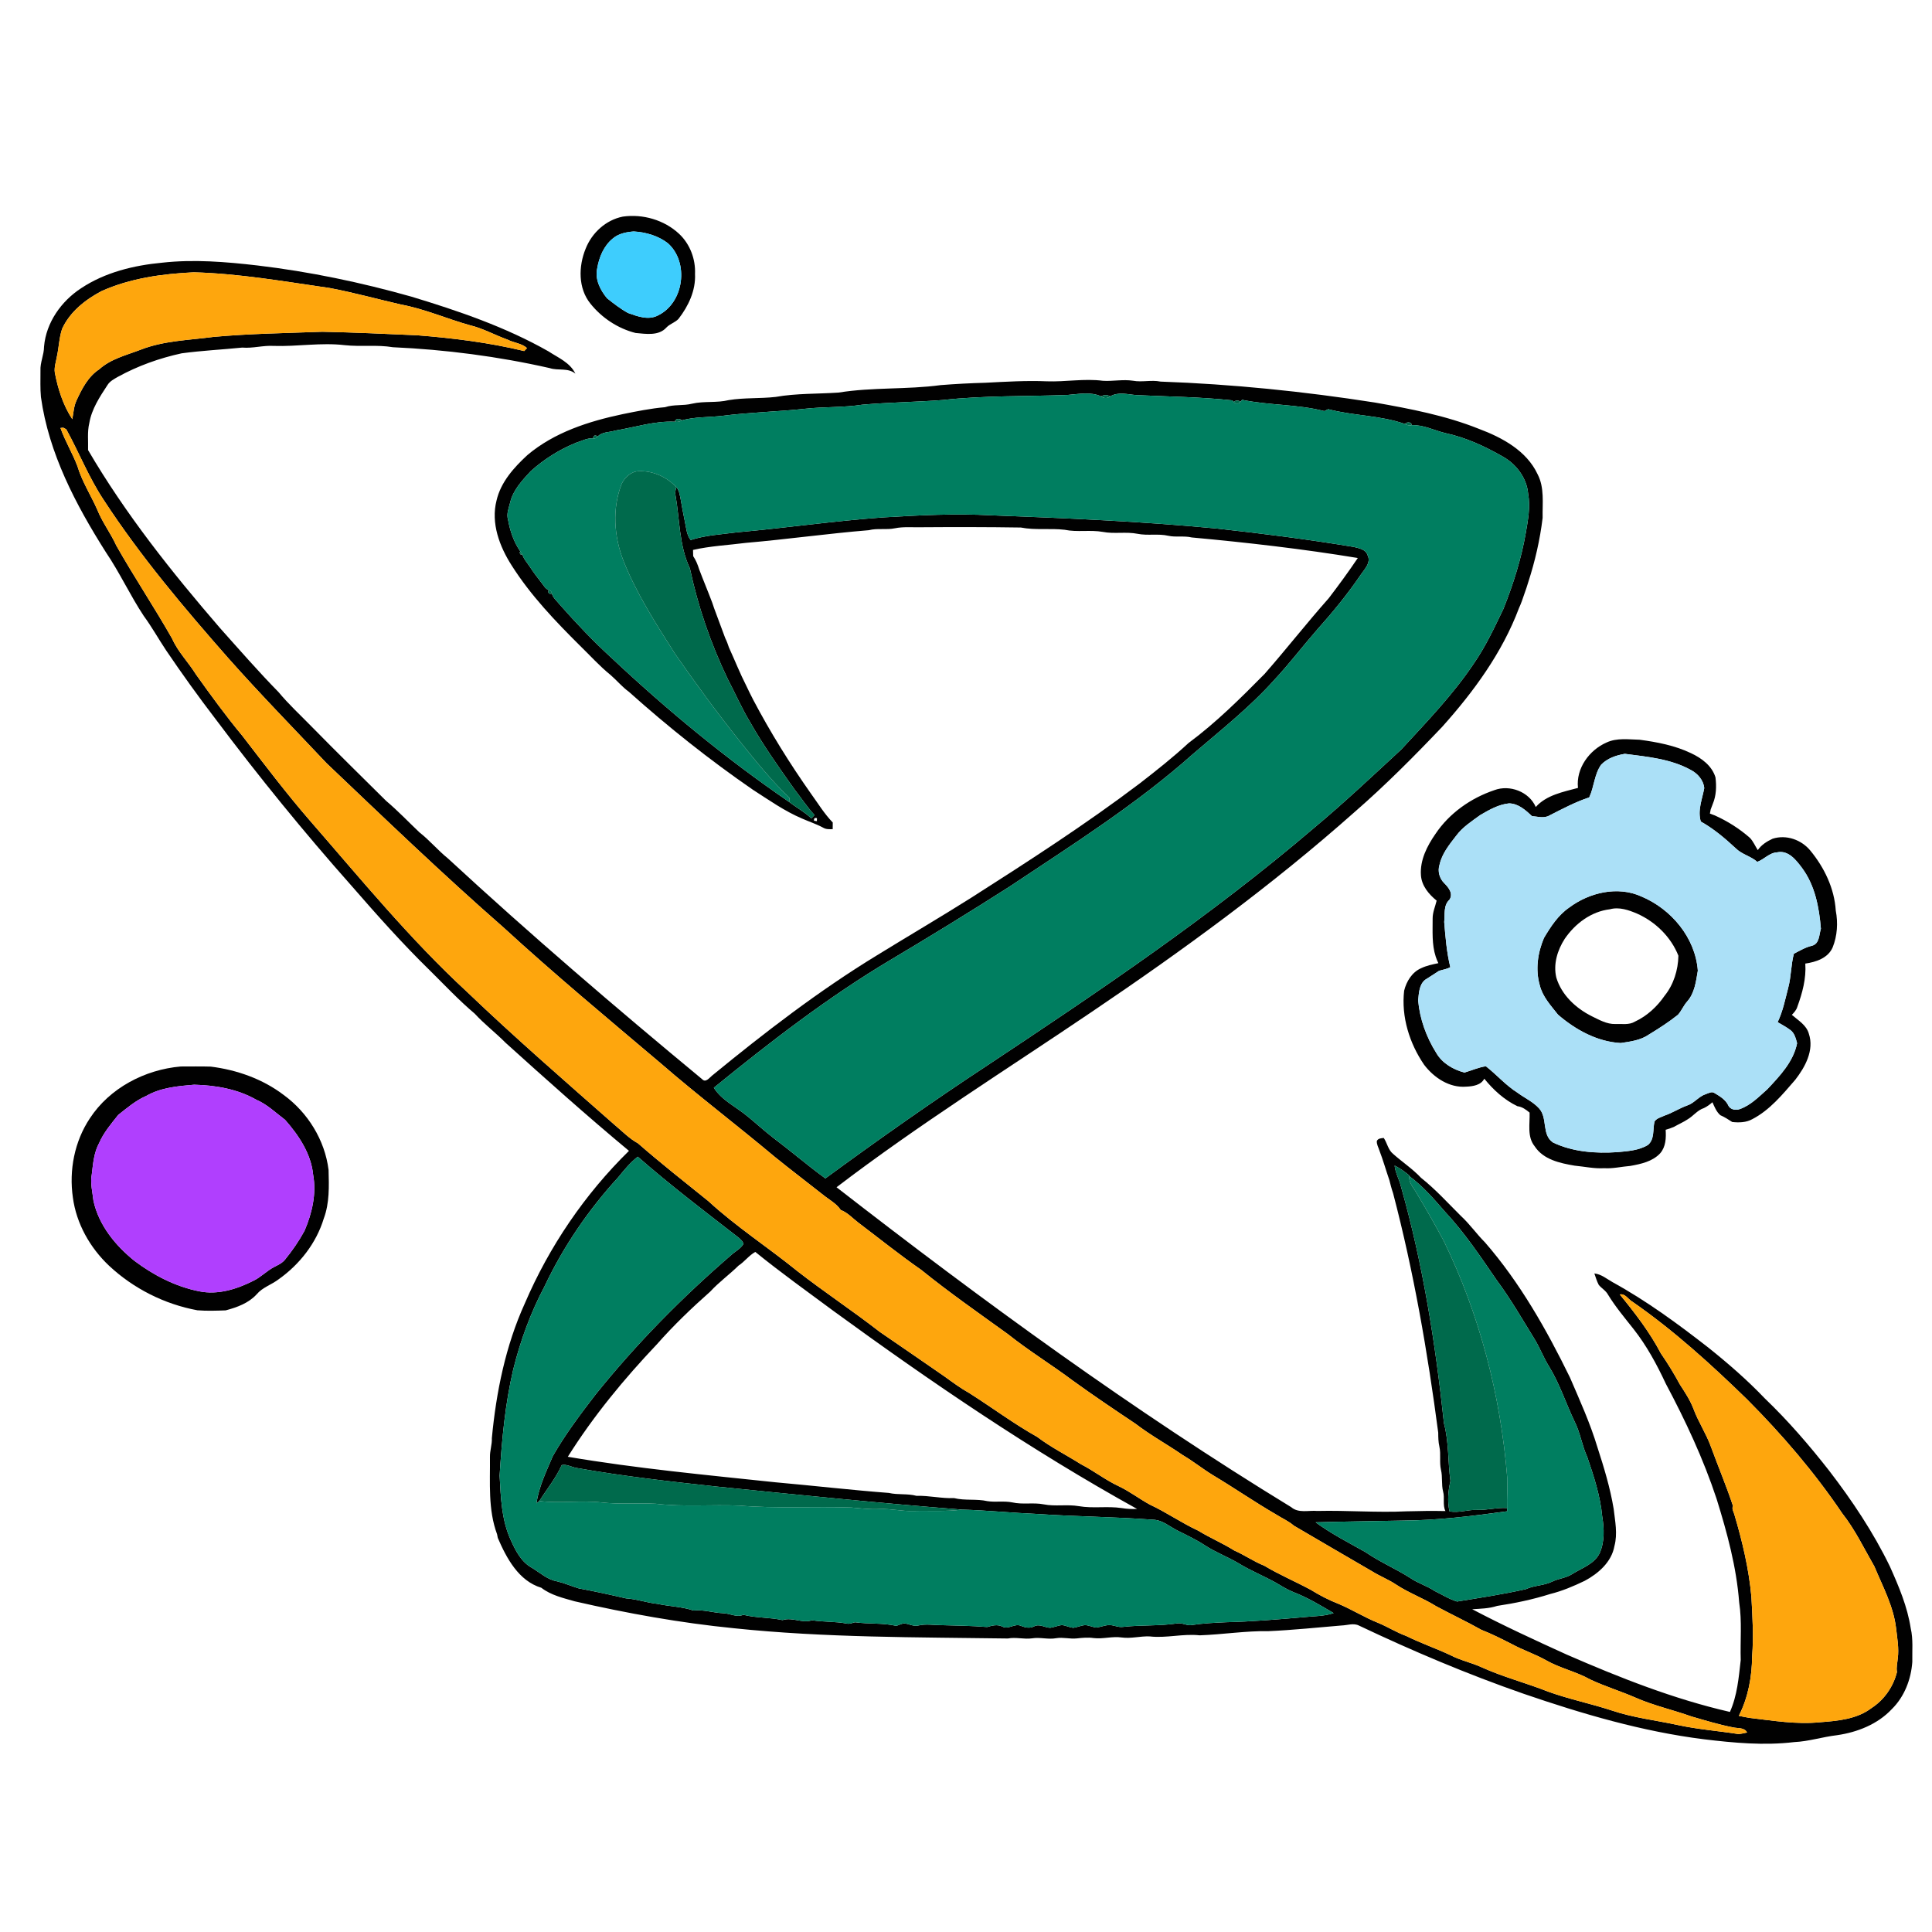 <?xml version="1.0" encoding="UTF-8" ?>
<!DOCTYPE svg PUBLIC "-//W3C//DTD SVG 1.1//EN" "http://www.w3.org/Graphics/SVG/1.1/DTD/svg11.dtd">
<svg width="1037pt" height="1037pt" viewBox="0 0 1037 1037" version="1.1" xmlns="http://www.w3.org/2000/svg">
<g id="#010101fc">
<path fill="#010101" opacity="1.00" d=" M 334.31 116.26 C 345.06 114.74 356.55 118.07 364.52 125.52 C 370.36 130.99 373.41 139.11 373.05 147.06 C 373.48 155.93 369.50 164.32 364.19 171.16 C 362.35 173.12 359.58 173.81 357.73 175.76 C 353.58 180.43 346.66 179.22 341.13 178.72 C 331.67 176.34 323.00 170.60 316.93 162.99 C 310.24 154.75 310.49 142.94 314.33 133.52 C 317.70 124.97 325.19 118.07 334.31 116.26 M 340.15 124.24 C 336.23 124.54 332.09 125.33 329.00 127.95 C 324.09 131.89 321.53 138.08 320.53 144.16 C 319.26 149.94 322.22 155.78 325.84 160.11 C 329.41 162.94 333.07 165.80 337.09 168.00 C 342.17 169.80 348.00 172.04 353.19 169.30 C 367.15 162.53 370.03 140.81 358.46 130.53 C 353.26 126.53 346.63 124.60 340.15 124.24 Z" />
<path fill="#010101" opacity="1.00" d=" M 87.02 141.00 C 104.06 139.10 121.25 140.53 138.20 142.49 C 166.16 145.81 193.78 151.58 220.87 159.24 C 246.12 166.89 271.34 175.50 294.37 188.58 C 299.60 192.02 305.96 194.58 308.84 200.56 C 304.84 197.23 299.60 199.11 295.02 197.57 C 267.36 191.30 239.12 187.65 210.87 186.37 C 202.31 184.93 193.58 186.20 184.97 185.26 C 172.31 183.77 159.65 186.08 146.97 185.67 C 141.28 185.30 135.71 187.06 130.01 186.57 C 119.18 187.65 108.32 188.19 97.52 189.64 C 85.61 192.23 73.99 196.37 63.30 202.25 C 61.25 203.44 58.99 204.58 57.70 206.66 C 53.56 212.98 49.20 219.51 47.93 227.11 C 46.78 231.84 47.43 236.75 47.27 241.57 C 67.32 275.85 92.14 307.04 118.04 337.05 C 128.42 348.67 138.66 360.41 149.57 371.56 C 154.98 378.08 161.23 383.81 167.13 389.87 C 180.34 403.35 193.83 416.56 207.23 429.85 C 213.52 435.15 219.19 441.12 225.15 446.79 C 230.60 451.03 235.01 456.40 240.38 460.72 C 284.61 501.58 330.41 540.80 376.83 579.22 C 378.78 581.38 380.78 578.46 382.28 577.27 C 410.48 554.17 439.45 531.84 470.61 512.82 C 487.55 502.38 504.73 492.34 521.55 481.70 C 552.12 462.20 582.65 442.51 611.59 420.63 C 620.60 413.64 629.58 406.56 637.95 398.81 C 652.75 387.85 665.83 374.82 678.76 361.74 C 690.46 348.40 701.40 334.39 713.18 321.12 C 718.58 314.06 723.83 306.88 728.80 299.51 C 699.25 294.63 669.43 291.22 639.67 288.48 C 635.52 287.48 631.21 288.49 627.05 287.57 C 621.64 286.33 616.03 287.62 610.60 286.52 C 604.42 285.29 598.08 286.69 591.90 285.49 C 585.15 284.29 578.22 285.76 571.48 284.36 C 563.66 283.44 555.72 284.67 547.95 283.15 C 529.97 282.87 511.98 282.87 494.00 283.00 C 489.45 283.09 484.85 282.64 480.36 283.55 C 475.73 284.51 470.95 283.41 466.35 284.58 C 444.30 286.39 422.35 289.49 400.30 291.39 C 390.87 292.61 381.28 293.04 371.98 295.18 C 372.00 296.29 372.03 297.40 372.07 298.51 C 373.52 300.66 374.51 303.08 375.27 305.56 C 377.53 311.59 380.06 317.52 382.32 323.56 C 382.64 324.52 382.97 325.49 383.30 326.46 C 385.30 331.81 387.26 337.18 389.27 342.53 C 390.07 344.13 390.71 345.82 391.26 347.54 C 394.44 354.48 397.25 361.61 400.73 368.41 C 401.24 369.47 401.75 370.52 402.26 371.59 C 402.96 372.91 403.63 374.25 404.28 375.60 C 413.45 393.01 423.85 409.76 435.19 425.85 C 439.01 431.12 442.42 436.78 446.98 441.47 C 446.97 442.65 446.96 443.84 446.95 445.04 C 445.18 445.11 443.35 445.19 441.78 444.23 C 438.15 442.27 434.22 441.01 430.47 439.34 C 421.05 435.34 412.67 429.38 404.09 423.88 C 380.81 407.84 358.64 390.18 337.57 371.33 C 333.93 368.70 331.08 365.19 327.69 362.27 C 321.81 357.52 316.76 351.86 311.34 346.60 C 297.95 333.30 284.80 319.53 274.66 303.54 C 268.13 293.35 263.39 280.78 266.52 268.62 C 268.81 258.74 275.82 250.96 283.06 244.28 C 297.52 232.05 316.03 226.13 334.26 222.28 C 341.77 220.75 349.29 219.22 356.93 218.56 C 361.64 216.98 366.68 217.89 371.46 216.68 C 377.93 215.18 384.69 216.36 391.14 214.76 C 399.46 213.39 407.95 214.00 416.31 213.05 C 427.47 211.07 438.86 211.49 450.14 210.71 C 468.25 207.77 486.75 209.17 504.91 206.71 C 512.93 206.07 520.97 205.66 529.02 205.44 C 539.98 204.88 550.95 204.20 561.93 204.67 C 571.96 205.03 582.01 203.08 592.00 204.39 C 597.37 204.72 602.77 203.53 608.13 204.36 C 613.04 205.26 618.03 203.81 622.94 204.82 C 661.39 206.18 699.87 210.10 737.98 216.06 C 756.85 219.40 775.87 223.01 793.74 230.16 C 806.26 234.84 819.41 241.91 825.31 254.56 C 829.09 261.83 827.84 270.13 828.00 277.99 C 826.59 289.69 823.93 301.26 820.29 312.47 C 819.96 313.48 819.64 314.50 819.33 315.52 C 818.99 316.50 818.64 317.49 818.30 318.48 C 817.40 321.19 816.48 323.89 815.28 326.48 C 806.32 350.32 791.06 371.17 774.20 390.01 C 759.10 405.90 743.59 421.50 727.05 435.88 C 682.84 475.13 634.96 510.07 585.98 543.13 C 540.12 574.19 493.06 603.62 449.01 637.26 C 527.58 698.30 608.10 757.09 693.06 808.97 C 696.97 812.34 702.39 810.59 707.07 811.00 C 723.05 810.63 739.02 811.96 754.99 811.20 C 761.93 811.01 768.88 810.91 775.83 811.06 C 774.22 807.77 775.54 804.00 774.58 800.57 C 773.60 796.74 774.37 792.74 773.44 788.92 C 772.50 784.82 773.49 780.57 772.59 776.47 C 772.02 774.01 771.98 771.49 771.97 768.99 C 766.27 725.77 758.82 682.66 747.74 640.46 C 746.94 638.16 746.34 635.82 745.75 633.47 C 743.91 628.12 742.37 622.67 740.34 617.38 C 739.82 615.73 738.83 614.14 739.03 612.37 C 739.79 610.96 741.35 610.96 742.73 610.80 C 744.58 613.53 745.05 617.15 747.70 619.31 C 752.63 623.71 758.21 627.36 762.75 632.20 C 770.53 638.37 777.21 645.78 784.25 652.77 C 788.94 657.09 792.57 662.37 797.08 666.86 C 815.88 688.50 830.11 713.66 842.65 739.32 C 847.96 751.64 853.53 763.92 857.41 776.79 C 860.93 787.63 864.26 798.58 866.13 809.85 C 866.89 816.48 868.33 823.23 866.54 829.85 C 865.02 838.42 857.91 844.59 850.59 848.51 C 844.62 851.38 838.50 853.99 832.06 855.58 C 822.78 858.52 813.20 860.53 803.58 861.97 C 799.26 863.40 794.69 863.47 790.20 863.75 C 806.82 872.49 823.90 880.37 841.00 888.13 C 869.36 900.48 898.32 911.96 928.54 918.88 C 932.46 910.11 933.27 900.43 934.33 891.02 C 934.01 880.70 935.08 870.30 933.50 860.07 C 932.06 841.09 927.01 822.61 921.38 804.50 C 914.29 783.09 904.72 762.60 894.13 742.72 C 889.30 732.38 883.84 722.26 876.74 713.27 C 872.03 707.29 867.10 701.45 863.12 694.94 C 861.95 692.73 859.66 691.54 858.13 689.66 C 857.09 687.72 856.50 685.58 855.77 683.52 C 859.53 683.91 862.46 686.48 865.64 688.26 C 883.83 698.25 900.61 710.58 916.95 723.32 C 927.60 731.83 937.90 740.79 947.32 750.66 C 959.80 762.62 971.11 775.73 981.76 789.34 C 994.15 805.46 1005.52 822.47 1014.40 840.80 C 1019.17 851.46 1023.80 862.35 1025.58 873.98 C 1026.95 879.89 1026.31 886.00 1026.43 892.01 C 1025.78 901.37 1022.18 910.76 1015.40 917.40 C 1007.76 925.53 996.85 929.81 985.99 931.37 C 978.27 932.27 970.79 934.72 963.02 935.07 C 946.90 937.00 930.64 935.49 914.62 933.56 C 881.49 929.41 849.31 919.94 817.81 909.13 C 787.69 898.65 758.26 886.21 729.46 872.54 C 726.48 871.02 723.18 872.40 720.06 872.48 C 707.06 873.56 694.08 874.93 681.04 875.52 C 668.63 875.31 656.32 877.32 643.94 877.76 C 634.94 876.77 626.02 879.39 617.04 878.34 C 612.04 878.14 607.09 879.61 602.10 878.92 C 597.07 878.18 592.06 879.83 587.03 879.24 C 583.99 878.79 580.94 879.09 577.91 879.42 C 574.24 879.81 570.58 878.68 566.92 879.30 C 562.60 880.10 558.28 878.67 553.96 879.38 C 549.62 879.99 545.29 878.62 540.95 879.46 C 491.98 878.76 442.87 879.08 393.94 873.96 C 365.15 871.10 336.64 865.97 308.45 859.50 C 302.26 857.72 295.75 856.25 290.55 852.23 C 278.40 848.59 271.86 836.32 267.19 825.46 C 267.09 824.96 266.90 823.98 266.80 823.49 C 261.87 810.22 263.13 795.88 262.98 782.01 C 262.91 778.61 264.16 775.35 264.00 771.95 C 266.33 747.17 271.37 722.32 281.72 699.54 C 294.84 669.00 313.87 640.99 337.60 617.72 C 315.00 598.93 293.11 579.34 271.32 559.66 C 266.00 554.28 259.94 549.69 254.82 544.09 C 246.35 536.94 238.77 528.83 230.89 521.05 C 216.02 506.54 202.23 491.02 188.60 475.36 C 163.13 446.65 138.87 416.84 115.84 386.13 C 106.56 374.03 97.67 361.64 89.12 349.02 C 85.07 342.93 81.51 336.53 77.18 330.63 C 69.83 319.53 64.26 307.36 56.79 296.34 C 40.67 270.88 26.15 243.33 21.97 213.10 C 21.53 208.42 21.75 203.70 21.72 199.00 C 21.49 194.55 23.64 190.44 23.64 186.01 C 24.76 173.12 32.88 161.66 43.54 154.71 C 56.40 146.16 71.82 142.43 87.02 141.00 M 54.48 156.26 C 45.78 160.86 37.54 167.34 33.35 176.48 C 31.75 181.21 31.64 186.27 30.59 191.12 C 30.13 194.07 28.98 197.00 29.43 200.02 C 31.12 208.80 33.86 217.49 38.81 225.01 C 39.45 221.65 39.58 218.13 41.05 214.98 C 43.95 208.68 47.30 202.12 53.28 198.21 C 59.49 192.60 67.86 190.63 75.49 187.70 C 87.96 182.82 101.48 182.60 114.59 180.83 C 134.02 179.07 153.54 178.79 173.03 178.07 C 190.01 178.42 206.99 179.20 223.96 179.96 C 243.25 181.48 262.54 183.88 281.36 188.43 C 281.74 188.03 282.50 187.24 282.88 186.84 C 279.98 184.23 275.81 184.04 272.44 182.30 C 265.62 179.85 259.24 176.24 252.17 174.55 C 239.74 171.09 227.85 165.77 215.11 163.43 C 202.39 160.50 189.79 157.02 176.95 154.59 C 152.72 151.12 128.51 146.82 103.98 146.16 C 87.12 146.97 70.02 149.30 54.48 156.26 M 572.97 211.99 C 550.67 212.83 528.28 212.24 506.06 214.71 C 491.71 215.83 477.28 215.94 462.94 217.21 C 452.72 218.79 442.33 218.28 432.07 219.41 C 417.36 221.01 402.55 221.30 387.88 223.18 C 380.58 224.06 372.96 223.67 365.90 225.64 C 365.12 224.42 362.06 224.62 362.35 226.37 C 351.40 225.83 340.86 229.37 330.17 231.12 C 327.08 232.14 323.16 231.68 320.86 234.30 C 319.42 233.30 318.57 233.63 318.31 235.28 C 315.19 235.06 312.31 236.68 309.39 237.57 C 300.42 241.18 292.08 246.42 284.88 252.88 C 280.31 257.82 275.37 263.02 273.81 269.79 C 273.08 272.77 271.73 275.87 272.70 278.97 C 273.76 284.97 275.75 290.89 279.25 295.91 L 278.90 296.76 L 279.49 297.66 L 280.41 297.67 C 281.14 300.16 283.04 302.11 284.43 304.27 C 284.50 304.38 284.65 304.60 284.73 304.71 C 286.44 307.38 288.41 309.85 290.33 312.38 C 290.39 312.45 290.50 312.60 290.56 312.67 C 291.75 314.07 292.62 316.05 294.48 316.68 C 293.98 318.31 294.56 318.97 296.23 318.66 C 296.90 321.04 299.01 322.63 300.46 324.54 C 309.23 334.42 318.29 344.07 328.06 352.97 C 357.97 381.09 389.73 407.28 423.62 430.48 C 427.42 433.44 431.93 435.83 435.48 439.27 C 436.05 438.66 436.63 438.06 437.22 437.47 C 433.19 433.16 429.97 428.18 426.34 423.55 C 417.97 411.77 409.61 399.97 402.49 387.38 C 398.03 379.96 394.57 372.01 390.56 364.35 C 381.51 345.47 374.65 325.56 370.30 305.08 C 364.42 292.69 364.89 278.67 362.51 265.42 C 362.23 264.08 362.76 262.76 363.00 261.47 C 364.59 263.22 364.84 265.68 365.33 267.90 C 366.02 272.03 366.81 276.14 367.66 280.24 C 368.37 283.53 368.55 287.11 370.72 289.86 C 378.72 287.23 387.21 286.85 395.50 285.73 C 421.69 283.39 447.74 279.59 473.98 277.71 C 493.29 276.55 512.67 275.56 532.01 276.59 C 572.41 278.12 612.83 279.83 653.08 283.69 C 677.74 286.38 702.35 289.54 726.82 293.60 C 729.47 294.30 733.09 294.87 734.00 297.93 C 736.20 302.07 732.11 305.79 730.02 309.01 C 723.05 319.22 715.19 328.77 706.96 337.98 C 699.17 346.88 692.01 356.34 683.93 364.98 C 670.82 379.62 655.35 391.84 640.47 404.59 C 610.12 431.64 575.66 453.38 541.92 475.85 C 520.89 489.30 499.60 502.36 478.14 515.13 C 444.49 535.16 413.47 559.17 383.14 583.85 C 387.49 590.71 395.27 594.18 401.34 599.30 C 401.43 599.37 401.61 599.51 401.70 599.58 C 406.21 603.29 410.53 607.25 415.17 610.82 C 424.57 617.90 433.50 625.58 443.02 632.52 C 471.51 611.63 500.41 591.30 529.93 571.87 C 589.99 532.05 649.91 491.63 704.83 444.80 C 721.15 431.20 736.62 416.63 752.20 402.21 C 765.84 387.41 779.93 372.84 791.15 356.04 C 797.47 346.91 802.15 336.80 806.96 326.82 C 812.23 313.63 816.55 299.98 818.98 285.96 C 820.17 279.06 821.50 272.01 820.23 265.02 C 819.50 256.65 814.01 249.26 806.81 245.18 C 797.15 239.62 786.87 234.85 775.92 232.50 C 769.85 231.06 763.95 227.91 757.63 228.21 C 757.98 226.41 754.83 226.30 754.14 227.59 C 740.86 222.88 726.48 223.23 712.91 219.63 C 712.39 219.89 711.34 220.40 710.82 220.66 C 696.37 216.93 681.25 217.62 666.67 214.60 L 665.83 215.62 C 664.58 214.75 663.37 214.78 662.19 215.70 L 661.39 214.89 C 644.31 213.06 627.11 212.88 609.96 212.07 C 605.30 211.71 600.20 210.17 595.88 212.77 C 594.54 211.82 592.40 211.83 591.08 212.77 C 585.39 210.15 578.97 211.52 572.97 211.99 M 32.46 229.71 C 34.94 236.80 38.93 243.23 41.57 250.26 C 44.04 258.53 48.81 265.84 52.27 273.71 C 54.97 280.45 59.46 286.26 62.44 292.86 C 72.02 309.79 82.84 325.96 92.43 342.87 C 95.52 349.90 101.07 355.36 105.07 361.84 C 113.09 373.10 121.23 384.29 130.07 394.94 C 141.93 410.29 153.62 425.81 166.35 440.47 C 193.64 471.82 220.06 504.14 250.67 532.39 C 276.38 556.99 303.26 580.32 329.96 603.84 C 334.02 607.21 337.71 611.10 342.39 613.65 C 354.69 624.40 367.55 634.48 380.25 644.74 C 395.14 658.45 412.21 669.47 427.90 682.21 C 442.34 693.47 457.67 703.56 472.12 714.82 C 483.79 722.82 495.45 730.83 507.08 738.89 C 511.39 742.01 515.68 745.19 520.35 747.79 C 532.54 755.52 544.12 764.21 556.72 771.26 C 564.09 776.85 572.39 780.99 580.21 785.93 C 587.16 789.49 593.34 794.40 600.45 797.71 C 606.32 800.49 611.49 804.50 617.18 807.60 C 626.12 811.75 634.22 817.47 643.17 821.60 C 649.44 825.46 656.26 828.31 662.50 832.24 C 668.02 834.66 672.98 838.17 678.59 840.40 C 686.65 845.23 695.33 848.90 703.59 853.35 C 708.27 856.24 713.17 858.82 718.31 860.81 C 725.62 863.86 732.37 868.15 739.74 871.09 C 744.87 873.20 749.57 876.23 754.80 878.11 C 762.54 881.95 770.73 884.75 778.55 888.42 C 783.84 891.20 789.77 892.39 795.19 894.88 C 806.82 900.16 819.24 903.34 831.10 908.04 C 842.24 912.05 853.85 914.41 865.10 918.09 C 876.74 922.04 888.99 923.38 900.96 925.99 C 911.54 928.26 922.36 929.07 933.03 930.74 C 934.63 930.67 936.18 930.24 937.75 929.92 C 936.25 927.03 932.68 927.81 930.05 927.14 C 922.53 925.67 915.20 923.43 907.86 921.30 C 897.90 917.75 887.51 915.46 877.82 911.19 C 869.80 907.69 861.38 905.16 853.48 901.42 C 845.92 897.18 837.30 895.42 829.79 891.11 C 823.89 887.80 817.44 885.69 811.50 882.47 C 806.12 879.72 800.73 877.00 795.10 874.80 C 787.14 870.30 778.83 866.45 770.79 862.09 C 763.92 857.80 756.22 855.04 749.45 850.58 C 745.34 847.82 740.70 846.04 736.52 843.43 C 722.48 835.29 708.46 827.09 694.48 818.90 C 691.66 816.42 688.17 814.96 685.05 812.96 C 673.54 806.29 662.60 798.72 651.19 791.89 C 645.62 788.50 640.54 784.38 634.92 781.08 C 626.56 775.31 617.61 770.43 609.55 764.24 C 598.25 756.68 586.97 749.11 575.96 741.14 C 564.50 732.54 552.21 725.06 541.00 716.10 C 525.35 704.81 509.48 693.75 494.47 681.61 C 482.92 673.57 471.95 664.75 460.74 656.27 C 457.64 653.93 454.99 650.86 451.28 649.46 C 448.89 645.89 444.99 643.93 441.75 641.29 C 433.18 634.50 424.45 627.91 415.96 621.03 C 395.66 604.00 374.52 587.98 354.51 570.62 C 326.14 546.61 297.53 522.86 270.15 497.72 C 237.68 469.32 206.58 439.41 175.32 409.69 C 157.70 391.00 139.73 372.62 122.67 353.41 C 98.86 326.32 75.46 298.67 55.72 268.43 C 47.75 256.46 42.47 242.98 35.58 230.43 C 35.18 230.21 34.39 229.79 33.99 229.57 L 32.46 229.71 M 436.95 440.54 C 437.33 440.59 438.09 440.69 438.47 440.74 C 438.48 440.35 438.49 439.56 438.49 439.16 C 437.28 438.80 436.77 439.26 436.95 440.54 M 342.31 620.85 C 338.29 624.00 335.05 627.94 331.85 631.89 C 315.86 649.33 302.37 669.07 292.27 690.48 C 284.81 704.56 279.31 719.62 275.48 735.07 C 271.09 753.74 269.37 772.90 268.17 792.00 C 268.80 803.77 269.19 816.00 274.27 826.87 C 276.80 832.50 279.89 838.47 285.53 841.54 C 289.85 844.13 293.75 847.84 298.88 848.75 C 302.88 849.68 306.66 851.34 310.58 852.55 C 319.10 854.13 327.59 855.97 336.04 857.94 C 341.78 858.27 347.23 860.30 352.94 860.88 C 359.32 862.26 365.95 862.34 372.17 864.43 C 377.50 863.85 382.72 865.64 388.05 865.89 C 391.71 865.92 395.40 868.36 398.96 866.73 C 405.87 868.49 413.08 868.06 420.03 869.59 C 425.31 867.82 430.60 871.50 435.82 869.66 C 441.99 870.67 448.29 870.25 454.44 871.44 C 455.96 871.82 457.44 871.13 458.89 870.75 C 466.27 871.79 473.83 871.00 481.12 872.69 C 482.47 872.20 483.80 871.59 485.23 871.34 C 487.87 871.52 490.39 873.23 493.09 872.45 C 497.00 871.55 501.00 872.26 504.96 872.29 C 513.27 872.58 521.59 872.59 529.87 873.30 C 532.51 872.51 535.28 871.77 537.94 873.03 C 541.34 874.89 544.65 871.12 548.05 872.70 C 550.31 873.59 552.74 874.15 555.03 872.97 C 557.92 871.41 560.78 873.65 563.72 873.72 C 565.86 873.40 567.87 872.51 570.03 872.23 C 572.08 872.51 573.98 873.48 576.05 873.74 C 578.15 873.43 580.13 872.55 582.25 872.27 C 584.30 872.31 586.20 873.27 588.22 873.57 C 590.50 873.44 592.62 872.43 594.90 872.28 C 597.62 872.03 600.15 873.68 602.87 873.23 C 612.52 872.13 622.30 872.82 631.92 871.35 C 634.64 870.91 637.18 872.80 639.90 872.20 C 645.88 871.30 651.94 871.01 657.98 870.73 C 672.02 870.40 686.01 869.22 700.00 867.99 C 705.29 867.42 710.73 867.59 715.83 865.83 C 708.84 861.72 701.83 857.46 694.21 854.55 C 690.83 853.18 687.75 851.23 684.62 849.40 C 678.12 845.79 671.18 843.01 664.84 839.11 C 658.91 835.61 652.41 833.18 646.64 829.40 C 642.04 826.37 637.05 824.04 632.15 821.59 C 627.80 819.44 623.92 815.80 618.83 815.70 C 598.24 814.16 577.58 814.04 556.98 812.64 C 543.42 812.06 529.89 810.68 516.34 810.28 C 472.48 806.86 428.70 802.37 384.92 797.94 C 359.88 795.23 334.83 792.42 310.02 788.02 C 307.17 787.71 304.22 785.71 301.49 786.40 C 298.40 793.38 293.52 799.25 289.50 805.68 C 289.10 805.98 288.32 806.59 287.93 806.89 C 289.25 797.95 293.23 789.79 296.73 781.56 C 303.37 769.91 311.48 759.18 319.64 748.56 C 341.50 721.33 366.11 696.38 392.54 673.59 C 394.66 671.64 397.47 670.32 398.98 667.79 C 398.92 666.30 397.51 665.32 396.55 664.38 C 378.23 650.19 359.76 636.13 342.31 620.85 M 748.55 625.62 C 748.98 629.61 751.08 633.12 752.00 636.99 C 763.75 678.46 770.50 721.20 775.05 764.00 C 777.75 774.10 777.11 784.63 778.52 794.91 C 777.29 800.26 776.79 805.78 778.01 811.21 C 782.98 812.21 787.90 810.21 792.90 810.45 C 798.28 810.60 803.55 809.08 808.93 809.43 C 808.93 809.87 808.94 810.75 808.95 811.19 C 790.39 813.73 771.74 816.05 752.98 816.17 C 737.37 816.50 721.76 816.65 706.16 817.10 C 714.56 823.28 723.91 828.02 732.97 833.14 C 740.60 838.40 749.19 842.02 756.99 847.00 C 761.05 849.82 765.91 851.17 770.01 853.95 C 774.00 855.87 777.82 858.35 782.09 859.62 C 794.42 857.61 806.80 855.73 818.99 852.99 C 823.48 850.90 828.61 851.13 833.06 848.96 C 836.55 847.26 840.61 847.01 843.90 844.86 C 849.14 841.58 855.77 839.54 858.66 833.56 C 861.33 827.43 861.07 820.45 859.99 813.98 C 858.98 802.99 855.51 792.43 851.96 782.05 C 849.09 775.82 848.21 768.91 845.06 762.80 C 840.44 753.09 837.15 742.75 831.51 733.54 C 828.59 728.92 826.68 723.76 823.87 719.09 C 817.16 708.21 810.80 697.10 803.15 686.84 C 794.54 674.27 786.02 661.54 775.59 650.38 C 769.69 643.58 763.77 636.71 756.50 631.33 L 756.50 630.99 C 754.04 628.93 751.44 627.03 748.55 625.62 M 396.39 679.33 C 391.50 684.15 385.90 688.16 381.25 693.23 C 371.21 702.12 361.49 711.44 352.62 721.51 C 334.95 740.16 318.46 760.11 304.78 781.92 C 341.74 788.21 379.07 791.68 416.25 795.62 C 436.55 797.43 456.77 799.77 477.09 801.33 C 481.97 802.47 487.06 801.57 491.94 802.89 C 498.71 802.68 505.30 804.39 512.08 804.10 C 517.99 805.57 524.12 804.40 530.04 805.75 C 534.46 806.41 538.97 805.52 543.38 806.42 C 548.90 807.68 554.61 806.37 560.16 807.45 C 566.39 808.70 572.80 807.35 579.06 808.43 C 586.66 809.76 594.44 808.30 602.06 809.46 C 604.78 809.92 607.55 810.04 610.32 809.92 C 553.54 778.50 499.83 741.88 447.43 703.70 C 433.33 693.25 419.03 683.03 405.41 671.97 C 401.98 673.87 399.66 677.19 396.39 679.33 M 869.42 694.81 C 877.57 704.76 885.51 715.05 891.48 726.47 C 895.22 731.86 898.63 737.47 901.75 743.24 C 904.42 747.33 907.12 751.45 908.91 756.04 C 911.50 763.10 915.77 769.40 918.32 776.48 C 922.21 787.11 926.61 797.55 930.18 808.30 C 929.38 809.91 930.57 811.44 930.95 813.00 C 935.20 827.37 938.70 842.04 940.05 857.00 C 940.64 867.67 941.31 878.37 940.45 889.05 C 940.36 900.05 938.34 911.12 933.31 920.97 C 935.18 921.33 937.08 921.78 938.98 922.06 C 951.56 923.53 964.22 925.70 976.92 924.41 C 986.49 923.69 996.77 922.77 1004.65 916.71 C 1011.42 912.31 1016.25 905.26 1018.20 897.45 C 1017.74 894.99 1018.43 892.54 1018.63 890.10 C 1019.35 884.67 1018.31 879.24 1017.71 873.86 C 1016.30 862.10 1010.56 851.56 1006.08 840.79 C 1000.52 831.14 995.70 820.98 988.76 812.20 C 973.88 790.18 956.51 769.95 937.77 751.13 C 918.46 732.34 898.44 714.13 876.26 698.74 C 873.98 697.50 872.27 694.11 869.42 694.81 Z" />
<path fill="#010101" opacity="1.00" d=" M 862.38 398.51 C 867.91 395.95 874.15 396.92 880.03 397.05 C 889.45 398.31 898.97 400.12 907.61 404.25 C 913.29 406.90 918.89 410.99 920.78 417.25 C 921.38 422.03 921.23 427.01 919.33 431.51 C 918.95 432.51 918.58 433.51 918.20 434.51 C 918.10 435.06 917.89 436.15 917.79 436.69 C 918.45 436.94 919.78 437.44 920.45 437.69 C 927.27 440.76 933.64 444.78 939.27 449.73 C 941.07 451.62 942.07 454.11 943.49 456.29 C 945.45 453.44 948.38 451.61 951.46 450.18 C 958.76 447.85 966.85 450.70 971.66 456.51 C 979.19 465.62 984.61 476.87 985.35 488.78 C 986.60 495.34 986.18 502.32 983.67 508.53 C 981.18 514.28 974.70 516.38 968.99 517.20 C 969.56 525.18 967.41 533.04 964.69 540.47 C 964.19 542.17 962.96 543.48 961.77 544.72 C 965.19 547.70 969.59 550.17 970.90 554.85 C 973.87 563.70 968.91 572.74 963.59 579.59 C 956.76 587.46 949.94 595.85 940.51 600.73 C 937.24 602.54 933.39 602.63 929.78 602.24 C 927.71 600.91 925.67 599.55 923.40 598.59 C 921.29 596.78 920.25 594.09 919.15 591.63 C 917.75 592.84 916.27 593.95 914.60 594.75 C 911.12 595.86 908.93 598.96 905.88 600.78 C 903.57 602.32 901.01 603.40 898.61 604.78 C 897.12 605.43 895.60 606.00 894.04 606.41 C 894.32 610.78 894.14 615.56 891.09 619.04 C 886.98 623.46 880.75 624.79 875.05 625.81 C 870.37 626.17 865.77 627.34 861.05 627.03 C 855.68 627.35 850.43 626.16 845.13 625.66 C 837.29 624.32 828.37 622.43 823.73 615.26 C 819.58 610.11 821.23 603.25 821.01 597.19 C 819.09 595.59 817.02 594.06 814.47 593.75 C 807.45 590.39 801.53 584.99 796.69 578.98 C 794.96 582.47 790.53 583.11 787.03 583.26 C 777.99 584.01 769.68 578.47 764.41 571.53 C 756.52 560.02 752.07 545.75 753.67 531.76 C 754.88 526.79 757.92 521.81 762.76 519.70 C 765.68 518.29 768.89 517.64 772.04 516.98 C 771.49 515.85 771.02 514.69 770.63 513.51 C 768.46 506.88 769.01 499.89 768.97 493.03 C 768.94 489.69 770.35 486.60 771.12 483.41 C 766.91 480.00 763.06 475.44 762.69 469.80 C 762.10 461.68 765.99 454.07 770.50 447.58 C 777.93 436.47 789.49 428.37 802.06 424.13 C 810.31 420.99 820.78 424.96 824.32 433.16 C 830.05 426.72 839.04 425.06 846.98 422.91 C 845.83 412.44 853.04 402.57 862.38 398.51 M 859.42 410.44 C 855.70 415.65 855.70 422.32 853.01 428.00 C 845.59 430.46 838.70 434.13 831.76 437.65 C 828.86 439.43 825.44 438.28 822.32 438.06 C 818.87 434.85 814.99 431.31 809.99 431.21 C 804.39 431.77 799.37 434.66 794.60 437.43 C 790.01 440.75 785.09 443.90 781.66 448.51 C 777.98 453.28 773.97 458.13 772.66 464.18 C 771.56 467.61 772.61 471.45 775.13 473.98 C 777.43 476.28 780.22 479.60 777.98 482.93 C 774.68 485.94 775.62 490.83 775.18 494.87 C 775.85 502.99 776.50 511.19 778.45 519.13 C 776.57 520.22 774.40 520.45 772.38 521.11 C 769.94 522.77 767.41 524.29 764.95 525.90 C 761.68 528.52 761.59 533.17 761.19 536.99 C 762.06 546.99 765.61 556.70 770.93 565.19 C 774.10 570.69 780.05 574.13 786.05 575.69 C 789.89 574.59 793.59 572.88 797.55 572.31 C 803.37 576.86 808.25 582.59 814.56 586.54 C 818.38 589.38 822.92 591.38 826.14 594.97 C 830.83 600.16 827.36 609.11 833.62 613.26 C 844.25 618.33 856.53 619.20 868.14 618.41 C 873.70 617.89 879.62 617.53 884.52 614.56 C 888.23 611.47 887.04 606.17 888.06 601.98 C 889.22 600.14 891.63 599.68 893.49 598.77 C 897.66 597.35 901.37 594.90 905.50 593.40 C 909.36 592.20 911.73 588.49 915.59 587.27 C 917.11 586.78 918.86 585.60 920.39 586.77 C 923.14 588.40 926.03 590.16 927.55 593.10 C 928.50 595.57 931.65 596.17 933.91 595.28 C 939.74 593.22 944.11 588.64 948.63 584.64 C 955.35 577.47 962.59 569.93 964.59 559.95 C 963.91 557.44 963.24 554.59 961.07 552.94 C 958.90 551.30 956.49 550.01 954.15 548.65 C 956.96 542.77 958.24 536.30 959.86 530.02 C 961.44 524.08 961.28 517.86 962.86 511.92 C 966.02 510.29 969.07 508.43 972.58 507.63 C 976.66 506.53 976.35 501.74 977.37 498.49 C 976.44 487.11 974.22 475.21 967.19 465.80 C 964.04 461.59 959.88 456.21 953.89 457.49 C 949.70 457.69 946.89 461.30 943.22 462.61 C 939.74 459.51 934.92 458.62 931.62 455.29 C 925.85 449.94 919.81 444.81 912.91 440.97 C 911.06 434.91 913.69 428.91 914.76 422.99 C 914.33 418.77 911.23 415.17 907.55 413.28 C 896.71 407.28 884.15 406.19 872.13 404.62 C 867.47 405.40 862.78 406.98 859.42 410.44 Z" />
<path fill="#010101" opacity="1.00" d=" M 842.18 487.19 C 853.02 479.05 868.26 475.41 880.99 481.18 C 897.06 487.90 909.99 503.32 911.31 521.00 C 910.34 526.71 909.62 533.01 905.62 537.51 C 903.67 539.68 902.60 542.46 900.69 544.64 C 895.80 548.57 890.49 551.96 885.14 555.23 C 880.71 558.36 875.14 559.07 869.91 559.85 C 857.28 559.15 845.69 552.75 836.26 544.63 C 832.45 539.77 827.97 535.01 826.47 528.83 C 824.05 520.48 825.35 511.38 828.71 503.48 C 832.30 497.42 836.29 491.27 842.18 487.19 M 864.11 488.05 C 854.04 489.25 845.47 495.72 839.87 503.90 C 835.94 510.00 833.64 517.49 835.35 524.72 C 838.17 534.07 845.83 541.18 854.38 545.46 C 858.35 547.38 862.43 549.77 866.99 549.64 C 870.49 549.48 874.34 550.29 877.51 548.37 C 884.02 545.35 889.44 540.34 893.49 534.45 C 898.34 528.44 900.74 520.60 900.88 512.98 C 896.91 502.94 888.62 494.82 878.79 490.42 C 874.23 488.47 869.07 486.67 864.11 488.05 Z" />
<path fill="#010101" opacity="1.00" d=" M 48.22 600.28 C 58.89 583.96 77.78 574.12 96.96 572.44 C 102.34 572.44 107.73 572.34 113.11 572.50 C 127.12 574.25 140.92 579.10 152.23 587.69 C 165.22 597.16 174.38 611.95 176.36 627.97 C 176.59 636.71 176.91 645.69 173.79 654.03 C 169.77 667.27 160.77 678.72 149.55 686.66 C 145.76 689.57 140.91 690.97 137.76 694.72 C 133.42 699.48 127.19 701.73 121.12 703.34 C 116.07 703.52 110.98 703.71 105.93 703.29 C 88.31 700.04 71.62 691.63 58.54 679.38 C 48.32 669.74 40.99 656.80 39.12 642.79 C 36.98 628.16 39.98 612.66 48.22 600.28 M 104.19 582.22 C 95.41 582.96 86.26 583.77 78.46 588.25 C 72.86 590.67 68.21 594.68 63.47 598.41 C 59.69 603.17 55.67 607.87 53.22 613.50 C 50.44 618.58 49.96 624.45 49.30 630.09 C 48.31 634.92 49.66 639.78 50.18 644.59 C 53.05 657.66 61.94 668.56 72.19 676.78 C 82.47 684.53 94.24 690.60 106.94 693.11 C 116.90 695.14 126.99 691.99 135.84 687.54 C 140.01 685.57 143.19 682.08 147.28 679.99 C 149.35 678.94 151.55 677.92 153.02 676.06 C 156.95 671.22 160.50 666.07 163.47 660.60 C 167.48 651.22 169.93 640.82 168.09 630.62 C 166.99 619.26 160.38 609.42 153.04 601.08 C 148.00 597.30 143.42 592.77 137.55 590.27 C 127.46 584.52 115.67 582.50 104.19 582.22 Z" />
</g>
<g id="#3ecdfdff">
<path fill="#3ecdfd" opacity="1.00" d=" M 340.15 124.24 C 346.63 124.60 353.26 126.53 358.46 130.53 C 370.03 140.81 367.15 162.53 353.19 169.30 C 348.00 172.04 342.17 169.80 337.09 168.00 C 333.07 165.80 329.41 162.94 325.84 160.11 C 322.22 155.78 319.26 149.94 320.53 144.16 C 321.53 138.08 324.09 131.89 329.00 127.95 C 332.09 125.33 336.23 124.54 340.15 124.24 Z" />
</g>
<g id="#fea60dff">
<path fill="#fea60d" opacity="1.00" d=" M 54.48 156.26 C 70.02 149.30 87.12 146.97 103.98 146.16 C 128.51 146.82 152.72 151.12 176.95 154.59 C 189.79 157.02 202.39 160.50 215.11 163.43 C 227.85 165.77 239.74 171.09 252.17 174.55 C 259.24 176.24 265.62 179.85 272.44 182.30 C 275.81 184.04 279.98 184.23 282.88 186.84 C 282.50 187.24 281.74 188.03 281.36 188.43 C 262.54 183.88 243.25 181.48 223.96 179.96 C 206.99 179.20 190.01 178.42 173.03 178.07 C 153.54 178.79 134.02 179.07 114.59 180.83 C 101.48 182.60 87.96 182.82 75.49 187.70 C 67.86 190.63 59.49 192.60 53.28 198.21 C 47.30 202.12 43.95 208.68 41.05 214.98 C 39.58 218.13 39.45 221.65 38.81 225.01 C 33.86 217.49 31.12 208.80 29.43 200.02 C 28.98 197.00 30.13 194.07 30.59 191.12 C 31.64 186.27 31.75 181.21 33.35 176.48 C 37.54 167.34 45.78 160.86 54.48 156.26 Z" />
<path fill="#fea60d" opacity="1.00" d=" M 32.46 229.71 L 33.99 229.57 C 34.39 229.79 35.18 230.21 35.58 230.43 C 42.47 242.98 47.75 256.46 55.72 268.43 C 75.46 298.67 98.86 326.32 122.67 353.41 C 139.73 372.62 157.70 391.00 175.32 409.69 C 206.58 439.41 237.68 469.32 270.15 497.72 C 297.53 522.86 326.14 546.61 354.51 570.62 C 374.52 587.98 395.66 604.00 415.96 621.03 C 424.45 627.91 433.18 634.50 441.75 641.29 C 444.99 643.93 448.89 645.89 451.28 649.46 C 454.99 650.86 457.64 653.93 460.74 656.27 C 471.95 664.75 482.92 673.57 494.47 681.61 C 509.48 693.75 525.35 704.81 541.00 716.10 C 552.21 725.06 564.50 732.54 575.96 741.14 C 586.97 749.11 598.25 756.68 609.55 764.24 C 617.61 770.43 626.56 775.31 634.92 781.08 C 640.54 784.38 645.62 788.50 651.19 791.89 C 662.60 798.72 673.54 806.29 685.05 812.96 C 688.17 814.96 691.66 816.42 694.48 818.90 C 708.46 827.09 722.48 835.29 736.52 843.43 C 740.70 846.04 745.34 847.82 749.45 850.58 C 756.22 855.04 763.92 857.80 770.79 862.09 C 778.83 866.45 787.14 870.30 795.10 874.80 C 800.73 877.00 806.12 879.72 811.50 882.47 C 817.44 885.69 823.89 887.80 829.79 891.11 C 837.30 895.42 845.92 897.18 853.48 901.42 C 861.38 905.16 869.80 907.69 877.82 911.19 C 887.51 915.46 897.90 917.75 907.86 921.30 C 915.20 923.43 922.53 925.67 930.05 927.14 C 932.68 927.81 936.25 927.03 937.75 929.92 C 936.18 930.24 934.63 930.67 933.03 930.74 C 922.36 929.07 911.54 928.26 900.96 925.99 C 888.99 923.38 876.74 922.04 865.10 918.09 C 853.85 914.41 842.24 912.05 831.10 908.04 C 819.24 903.34 806.82 900.16 795.19 894.88 C 789.77 892.39 783.84 891.20 778.55 888.42 C 770.73 884.75 762.54 881.95 754.80 878.11 C 749.57 876.23 744.87 873.20 739.74 871.09 C 732.37 868.15 725.62 863.86 718.31 860.81 C 713.17 858.82 708.27 856.24 703.59 853.35 C 695.33 848.90 686.65 845.23 678.59 840.40 C 672.98 838.17 668.02 834.66 662.50 832.24 C 656.26 828.31 649.44 825.46 643.17 821.60 C 634.22 817.47 626.12 811.75 617.18 807.60 C 611.49 804.50 606.32 800.49 600.45 797.71 C 593.34 794.40 587.16 789.49 580.21 785.93 C 572.39 780.99 564.09 776.85 556.72 771.26 C 544.12 764.21 532.54 755.52 520.35 747.79 C 515.68 745.19 511.39 742.01 507.08 738.89 C 495.45 730.83 483.79 722.82 472.12 714.82 C 457.67 703.56 442.34 693.47 427.90 682.21 C 412.21 669.47 395.14 658.45 380.25 644.74 C 367.55 634.48 354.69 624.40 342.39 613.65 C 337.71 611.10 334.02 607.21 329.96 603.84 C 303.26 580.32 276.38 556.99 250.67 532.39 C 220.06 504.14 193.64 471.82 166.35 440.47 C 153.62 425.81 141.93 410.29 130.07 394.94 C 121.23 384.29 113.09 373.10 105.07 361.84 C 101.07 355.36 95.52 349.90 92.43 342.87 C 82.84 325.96 72.02 309.79 62.44 292.86 C 59.46 286.26 54.97 280.45 52.27 273.71 C 48.81 265.84 44.04 258.53 41.57 250.26 C 38.93 243.23 34.94 236.80 32.46 229.71 Z" />
<path fill="#fea60d" opacity="1.00" d=" M 869.42 694.81 C 872.27 694.11 873.98 697.50 876.26 698.74 C 898.44 714.13 918.46 732.34 937.77 751.13 C 956.51 769.95 973.88 790.18 988.76 812.20 C 995.70 820.98 1000.52 831.14 1006.08 840.79 C 1010.56 851.56 1016.30 862.10 1017.71 873.86 C 1018.31 879.24 1019.35 884.67 1018.63 890.10 C 1018.43 892.54 1017.74 894.99 1018.20 897.45 C 1016.25 905.26 1011.42 912.31 1004.65 916.71 C 996.77 922.77 986.49 923.69 976.92 924.41 C 964.22 925.70 951.56 923.53 938.98 922.06 C 937.08 921.78 935.18 921.33 933.31 920.97 C 938.34 911.12 940.36 900.05 940.45 889.05 C 941.31 878.37 940.64 867.67 940.05 857.00 C 938.70 842.04 935.20 827.37 930.95 813.00 C 930.57 811.44 929.38 809.91 930.18 808.30 C 926.61 797.55 922.21 787.11 918.32 776.48 C 915.77 769.40 911.50 763.10 908.91 756.04 C 907.12 751.45 904.42 747.33 901.75 743.24 C 898.63 737.47 895.22 731.86 891.48 726.47 C 885.51 715.05 877.57 704.76 869.42 694.81 Z" />
</g>
<g id="#007e60ff">
<path fill="#007e60" opacity="1.00" d=" M 572.97 211.99 C 578.97 211.52 585.39 210.15 591.08 212.77 C 592.50 213.94 594.44 213.92 595.88 212.77 C 600.20 210.17 605.30 211.71 609.96 212.07 C 627.11 212.88 644.31 213.06 661.39 214.89 L 662.19 215.70 C 663.03 216.92 665.05 216.94 665.83 215.62 L 666.67 214.60 C 681.25 217.62 696.37 216.93 710.82 220.66 C 711.34 220.40 712.39 219.89 712.91 219.63 C 726.48 223.23 740.86 222.88 754.14 227.59 C 755.19 228.17 756.40 228.57 757.63 228.21 C 763.95 227.91 769.85 231.06 775.92 232.50 C 786.87 234.85 797.15 239.62 806.81 245.18 C 814.01 249.26 819.50 256.65 820.23 265.02 C 821.50 272.01 820.17 279.06 818.98 285.96 C 816.55 299.98 812.23 313.63 806.96 326.82 C 802.15 336.80 797.47 346.91 791.15 356.04 C 779.93 372.84 765.84 387.41 752.20 402.21 C 736.62 416.63 721.15 431.20 704.83 444.80 C 649.91 491.63 589.99 532.05 529.93 571.87 C 500.41 591.30 471.51 611.63 443.02 632.52 C 433.50 625.58 424.57 617.90 415.17 610.82 C 410.53 607.25 406.21 603.29 401.70 599.58 C 401.61 599.51 401.43 599.37 401.34 599.30 C 395.27 594.18 387.49 590.71 383.14 583.85 C 413.47 559.17 444.49 535.16 478.14 515.13 C 499.60 502.36 520.89 489.30 541.92 475.85 C 575.66 453.38 610.12 431.64 640.47 404.59 C 655.35 391.84 670.82 379.62 683.93 364.98 C 692.01 356.34 699.17 346.88 706.96 337.98 C 715.19 328.77 723.05 319.22 730.02 309.01 C 732.11 305.79 736.20 302.07 734.00 297.93 C 733.09 294.87 729.47 294.30 726.82 293.60 C 702.35 289.54 677.74 286.38 653.08 283.69 C 612.83 279.83 572.41 278.12 532.01 276.59 C 512.67 275.56 493.29 276.55 473.98 277.71 C 447.74 279.59 421.69 283.39 395.50 285.73 C 387.21 286.85 378.72 287.23 370.72 289.86 C 368.55 287.11 368.37 283.53 367.66 280.24 C 366.81 276.14 366.02 272.03 365.33 267.90 C 364.84 265.68 364.59 263.22 363.00 261.47 C 357.93 256.00 350.45 252.64 342.97 252.91 C 338.85 252.98 335.42 256.12 333.69 259.66 C 328.48 272.98 329.54 288.03 334.72 301.21 C 341.77 318.84 352.10 334.87 362.25 350.82 C 373.40 366.85 384.91 382.63 397.11 397.87 C 405.51 408.38 413.99 418.90 423.71 428.23 C 423.69 428.79 423.64 429.92 423.62 430.48 C 389.73 407.28 357.97 381.09 328.06 352.97 C 318.29 344.07 309.23 334.42 300.46 324.54 C 299.01 322.63 296.90 321.04 296.23 318.66 C 296.12 317.58 295.54 316.92 294.48 316.68 C 292.62 316.05 291.75 314.07 290.56 312.67 C 290.50 312.60 290.39 312.45 290.33 312.38 C 288.41 309.85 286.44 307.38 284.73 304.71 C 284.65 304.60 284.50 304.38 284.43 304.27 C 283.04 302.11 281.14 300.16 280.41 297.67 C 280.12 297.23 279.54 296.35 279.25 295.91 C 275.75 290.89 273.76 284.97 272.70 278.97 C 271.73 275.87 273.08 272.77 273.81 269.79 C 275.37 263.02 280.31 257.82 284.88 252.88 C 292.08 246.42 300.42 241.18 309.39 237.57 C 312.31 236.68 315.19 235.06 318.31 235.28 C 319.37 235.50 320.22 235.18 320.86 234.30 C 323.16 231.68 327.08 232.14 330.17 231.12 C 340.86 229.37 351.40 225.83 362.35 226.37 C 363.59 226.68 364.84 226.32 365.90 225.64 C 372.96 223.67 380.58 224.06 387.88 223.18 C 402.55 221.30 417.36 221.01 432.07 219.41 C 442.33 218.28 452.72 218.79 462.94 217.21 C 477.28 215.94 491.71 215.83 506.06 214.71 C 528.28 212.24 550.67 212.83 572.97 211.99 Z" />
<path fill="#007e60" opacity="1.00" d=" M 342.31 620.85 C 359.76 636.13 378.23 650.19 396.55 664.38 C 397.51 665.32 398.92 666.30 398.98 667.79 C 397.47 670.32 394.66 671.64 392.54 673.59 C 366.11 696.38 341.50 721.33 319.64 748.56 C 311.48 759.18 303.37 769.91 296.73 781.56 C 293.23 789.79 289.25 797.95 287.93 806.89 C 288.32 806.59 289.10 805.98 289.50 805.68 C 300.57 807.07 311.75 805.22 322.84 806.43 C 332.55 807.54 342.34 806.63 352.08 807.15 C 367.00 808.91 382.04 807.49 397.02 808.14 C 416.96 809.82 437.00 808.47 456.97 809.17 C 461.96 809.61 466.94 810.23 471.96 809.98 C 478.02 809.67 483.98 811.24 490.04 811.03 C 498.81 810.78 507.62 811.45 516.34 810.28 C 529.89 810.68 543.42 812.06 556.98 812.64 C 577.58 814.04 598.24 814.16 618.83 815.70 C 623.92 815.80 627.80 819.44 632.15 821.59 C 637.05 824.04 642.04 826.37 646.64 829.40 C 652.41 833.18 658.91 835.61 664.84 839.11 C 671.18 843.01 678.12 845.79 684.62 849.40 C 687.75 851.23 690.83 853.18 694.21 854.55 C 701.83 857.46 708.84 861.72 715.83 865.83 C 710.73 867.59 705.29 867.42 700.00 867.99 C 686.01 869.22 672.02 870.40 657.98 870.73 C 651.94 871.01 645.88 871.30 639.90 872.20 C 637.18 872.80 634.64 870.91 631.92 871.35 C 622.30 872.82 612.52 872.13 602.87 873.23 C 600.15 873.68 597.62 872.03 594.90 872.28 C 592.62 872.43 590.50 873.44 588.22 873.57 C 586.20 873.27 584.30 872.31 582.25 872.27 C 580.13 872.55 578.15 873.43 576.05 873.74 C 573.98 873.48 572.08 872.51 570.03 872.23 C 567.87 872.51 565.86 873.40 563.72 873.72 C 560.78 873.65 557.92 871.41 555.03 872.97 C 552.74 874.15 550.31 873.59 548.05 872.70 C 544.65 871.12 541.34 874.89 537.94 873.03 C 535.28 871.77 532.51 872.51 529.87 873.30 C 521.59 872.59 513.27 872.58 504.96 872.29 C 501.00 872.26 497.00 871.55 493.09 872.45 C 490.39 873.23 487.87 871.52 485.23 871.34 C 483.80 871.59 482.47 872.20 481.12 872.69 C 473.83 871.00 466.27 871.79 458.89 870.75 C 457.44 871.13 455.96 871.82 454.44 871.44 C 448.29 870.25 441.99 870.67 435.82 869.66 C 430.60 871.50 425.31 867.82 420.03 869.59 C 413.08 868.06 405.87 868.49 398.96 866.73 C 395.40 868.36 391.71 865.92 388.05 865.89 C 382.72 865.64 377.50 863.85 372.17 864.43 C 365.95 862.34 359.32 862.26 352.94 860.88 C 347.23 860.30 341.78 858.27 336.04 857.94 C 327.59 855.97 319.10 854.13 310.58 852.55 C 306.66 851.34 302.88 849.68 298.88 848.75 C 293.75 847.84 289.85 844.13 285.53 841.54 C 279.89 838.47 276.80 832.50 274.27 826.87 C 269.19 816.00 268.80 803.77 268.17 792.00 C 269.37 772.90 271.09 753.74 275.48 735.07 C 279.31 719.62 284.81 704.56 292.27 690.48 C 302.37 669.07 315.86 649.33 331.85 631.89 C 335.05 627.94 338.29 624.00 342.31 620.85 Z" />
<path fill="#007e60" opacity="1.00" d=" M 760.07 639.91 C 758.52 637.24 755.97 634.67 756.50 631.33 C 763.77 636.71 769.69 643.58 775.59 650.38 C 786.02 661.54 794.54 674.27 803.15 686.84 C 810.80 697.10 817.16 708.21 823.87 719.09 C 826.68 723.76 828.59 728.92 831.51 733.54 C 837.15 742.75 840.44 753.09 845.06 762.80 C 848.21 768.91 849.09 775.82 851.96 782.05 C 855.51 792.43 858.98 802.99 859.99 813.98 C 861.07 820.45 861.33 827.43 858.66 833.56 C 855.77 839.54 849.14 841.58 843.90 844.86 C 840.61 847.01 836.55 847.26 833.06 848.96 C 828.61 851.13 823.48 850.90 818.99 852.99 C 806.80 855.73 794.42 857.61 782.09 859.62 C 777.82 858.35 774.00 855.87 770.01 853.95 C 765.91 851.17 761.05 849.82 756.99 847.00 C 749.19 842.02 740.60 838.40 732.97 833.14 C 723.91 828.02 714.56 823.28 706.16 817.10 C 721.76 816.65 737.37 816.50 752.98 816.17 C 771.74 816.05 790.39 813.73 808.95 811.19 C 808.94 810.75 808.93 809.87 808.93 809.43 C 808.77 803.97 809.26 798.51 809.00 793.06 C 805.47 749.15 794.24 705.75 774.96 666.10 C 770.22 657.24 765.22 648.53 760.07 639.91 Z" />
</g>
<g id="#006a4cff">
<path fill="#006a4c" opacity="1.00" d=" M 591.08 212.77 C 592.40 211.83 594.54 211.82 595.88 212.77 C 594.44 213.92 592.50 213.94 591.08 212.77 Z" />
<path fill="#006a4c" opacity="1.00" d=" M 662.19 215.70 C 663.37 214.78 664.58 214.75 665.83 215.62 C 665.05 216.94 663.03 216.92 662.19 215.70 Z" />
<path fill="#006a4c" opacity="1.00" d=" M 362.35 226.37 C 362.06 224.62 365.12 224.42 365.90 225.64 C 364.84 226.32 363.59 226.68 362.35 226.37 Z" />
<path fill="#006a4c" opacity="1.00" d=" M 754.14 227.59 C 754.83 226.30 757.98 226.41 757.63 228.21 C 756.40 228.57 755.19 228.17 754.14 227.59 Z" />
<path fill="#006a4c" opacity="1.00" d=" M 318.31 235.28 C 318.57 233.63 319.42 233.30 320.86 234.30 C 320.22 235.18 319.37 235.50 318.31 235.28 Z" />
<path fill="#006a4c" opacity="1.00" d=" M 333.69 259.66 C 335.42 256.12 338.85 252.98 342.97 252.91 C 350.45 252.64 357.93 256.00 363.00 261.47 C 362.76 262.76 362.23 264.08 362.51 265.42 C 364.89 278.67 364.42 292.69 370.30 305.08 C 374.65 325.56 381.51 345.47 390.56 364.35 C 394.57 372.01 398.03 379.96 402.49 387.38 C 409.61 399.97 417.97 411.77 426.34 423.55 C 429.97 428.18 433.19 433.16 437.22 437.47 C 436.63 438.06 436.05 438.66 435.48 439.27 C 431.93 435.83 427.42 433.44 423.62 430.48 C 423.64 429.92 423.69 428.79 423.71 428.23 C 413.99 418.90 405.51 408.38 397.11 397.87 C 384.91 382.63 373.40 366.85 362.25 350.82 C 352.10 334.87 341.77 318.84 334.72 301.21 C 329.54 288.03 328.48 272.98 333.69 259.66 Z" />
<path fill="#006a4c" opacity="1.00" d=" M 279.25 295.91 C 279.54 296.35 280.12 297.23 280.41 297.67 L 279.49 297.66 L 278.90 296.76 L 279.25 295.91 Z" />
<path fill="#006a4c" opacity="1.00" d=" M 284.43 304.27 C 284.50 304.38 284.65 304.60 284.73 304.71 C 284.65 304.60 284.50 304.38 284.43 304.27 Z" />
<path fill="#006a4c" opacity="1.00" d=" M 290.33 312.38 C 290.39 312.45 290.50 312.60 290.56 312.67 C 290.50 312.60 290.39 312.45 290.33 312.38 Z" />
<path fill="#006a4c" opacity="1.00" d=" M 294.48 316.68 C 295.54 316.92 296.12 317.58 296.23 318.66 C 294.56 318.97 293.98 318.31 294.48 316.68 Z" />
<path fill="#006a4c" opacity="1.00" d=" M 401.34 599.30 C 401.43 599.37 401.61 599.51 401.70 599.58 C 401.61 599.51 401.43 599.37 401.34 599.30 Z" />
<path fill="#006a4c" opacity="1.00" d=" M 748.55 625.62 C 751.44 627.03 754.04 628.93 756.50 630.99 L 756.50 631.33 C 755.97 634.67 758.52 637.24 760.07 639.91 C 765.22 648.53 770.22 657.24 774.96 666.10 C 794.24 705.75 805.47 749.15 809.00 793.06 C 809.26 798.51 808.77 803.97 808.93 809.43 C 803.55 809.08 798.28 810.60 792.90 810.45 C 787.90 810.21 782.98 812.21 778.01 811.21 C 776.79 805.78 777.29 800.26 778.52 794.91 C 777.11 784.63 777.75 774.10 775.05 764.00 C 770.50 721.20 763.75 678.46 752.00 636.99 C 751.08 633.12 748.98 629.61 748.55 625.62 Z" />
<path fill="#006a4c" opacity="1.00" d=" M 301.49 786.40 C 304.22 785.71 307.17 787.71 310.02 788.02 C 334.83 792.42 359.88 795.23 384.92 797.94 C 428.70 802.37 472.48 806.86 516.34 810.28 C 507.62 811.45 498.81 810.78 490.04 811.03 C 483.98 811.24 478.02 809.67 471.96 809.98 C 466.94 810.23 461.96 809.61 456.97 809.17 C 437.00 808.47 416.96 809.82 397.02 808.14 C 382.04 807.49 367.00 808.91 352.08 807.15 C 342.34 806.63 332.55 807.54 322.84 806.43 C 311.75 805.22 300.57 807.07 289.50 805.68 C 293.52 799.25 298.40 793.38 301.49 786.40 Z" />
</g>
<g id="#abe0f7ff">
<path fill="#abe0f7" opacity="1.00" d=" M 859.42 410.44 C 862.78 406.98 867.47 405.40 872.13 404.62 C 884.15 406.19 896.71 407.28 907.55 413.28 C 911.23 415.17 914.33 418.77 914.76 422.99 C 913.69 428.91 911.06 434.91 912.91 440.97 C 919.81 444.81 925.85 449.94 931.62 455.29 C 934.92 458.62 939.74 459.51 943.22 462.61 C 946.89 461.30 949.70 457.69 953.89 457.49 C 959.88 456.21 964.04 461.59 967.19 465.80 C 974.22 475.21 976.44 487.11 977.37 498.49 C 976.35 501.74 976.66 506.53 972.58 507.63 C 969.07 508.43 966.02 510.29 962.86 511.92 C 961.28 517.86 961.44 524.08 959.86 530.02 C 958.24 536.30 956.96 542.77 954.15 548.65 C 956.49 550.01 958.90 551.30 961.07 552.94 C 963.24 554.59 963.91 557.44 964.59 559.95 C 962.59 569.93 955.35 577.47 948.63 584.64 C 944.11 588.64 939.74 593.22 933.91 595.28 C 931.65 596.17 928.50 595.57 927.55 593.10 C 926.03 590.16 923.14 588.40 920.39 586.77 C 918.86 585.60 917.11 586.78 915.59 587.27 C 911.73 588.49 909.36 592.20 905.50 593.40 C 901.37 594.90 897.66 597.35 893.49 598.77 C 891.63 599.68 889.22 600.14 888.06 601.98 C 887.04 606.17 888.23 611.47 884.52 614.56 C 879.62 617.53 873.70 617.89 868.14 618.41 C 856.53 619.20 844.25 618.33 833.62 613.26 C 827.36 609.11 830.83 600.16 826.14 594.97 C 822.92 591.38 818.38 589.38 814.56 586.54 C 808.25 582.59 803.37 576.86 797.55 572.31 C 793.59 572.88 789.89 574.59 786.05 575.69 C 780.05 574.13 774.10 570.69 770.93 565.19 C 765.61 556.70 762.06 546.99 761.19 536.99 C 761.59 533.17 761.68 528.52 764.95 525.90 C 767.41 524.29 769.94 522.77 772.38 521.11 C 774.40 520.45 776.57 520.22 778.45 519.13 C 776.50 511.19 775.85 502.99 775.18 494.87 C 775.62 490.83 774.68 485.94 777.98 482.93 C 780.22 479.60 777.43 476.28 775.13 473.98 C 772.61 471.45 771.56 467.61 772.66 464.18 C 773.97 458.13 777.98 453.28 781.66 448.51 C 785.09 443.90 790.01 440.75 794.60 437.43 C 799.37 434.66 804.39 431.77 809.99 431.21 C 814.99 431.31 818.87 434.85 822.32 438.06 C 825.44 438.28 828.86 439.43 831.76 437.65 C 838.70 434.13 845.59 430.46 853.01 428.00 C 855.70 422.32 855.70 415.65 859.42 410.44 M 842.18 487.19 C 836.29 491.27 832.30 497.42 828.71 503.48 C 825.35 511.38 824.05 520.48 826.47 528.83 C 827.97 535.01 832.45 539.77 836.26 544.63 C 845.69 552.75 857.28 559.15 869.91 559.85 C 875.14 559.07 880.71 558.36 885.14 555.23 C 890.49 551.96 895.80 548.57 900.69 544.64 C 902.60 542.46 903.67 539.68 905.62 537.51 C 909.62 533.01 910.34 526.71 911.31 521.00 C 909.99 503.32 897.06 487.90 880.99 481.18 C 868.26 475.41 853.02 479.05 842.18 487.19 Z" />
</g>
<g id="#b03ffeff">
<path fill="#b03ffe" opacity="1.00" d=" M 104.19 582.22 C 115.67 582.50 127.46 584.52 137.55 590.27 C 143.42 592.77 148.00 597.30 153.04 601.08 C 160.38 609.42 166.99 619.26 168.09 630.62 C 169.93 640.82 167.48 651.22 163.47 660.60 C 160.50 666.07 156.95 671.22 153.02 676.06 C 151.55 677.92 149.35 678.94 147.28 679.99 C 143.19 682.08 140.01 685.57 135.84 687.54 C 126.99 691.99 116.90 695.14 106.94 693.11 C 94.24 690.60 82.47 684.53 72.19 676.78 C 61.94 668.56 53.05 657.66 50.18 644.59 C 49.66 639.78 48.31 634.92 49.30 630.09 C 49.96 624.45 50.44 618.58 53.22 613.50 C 55.67 607.87 59.69 603.17 63.47 598.41 C 68.21 594.68 72.86 590.67 78.46 588.25 C 86.26 583.77 95.41 582.96 104.19 582.22 Z" />
</g>
</svg>
